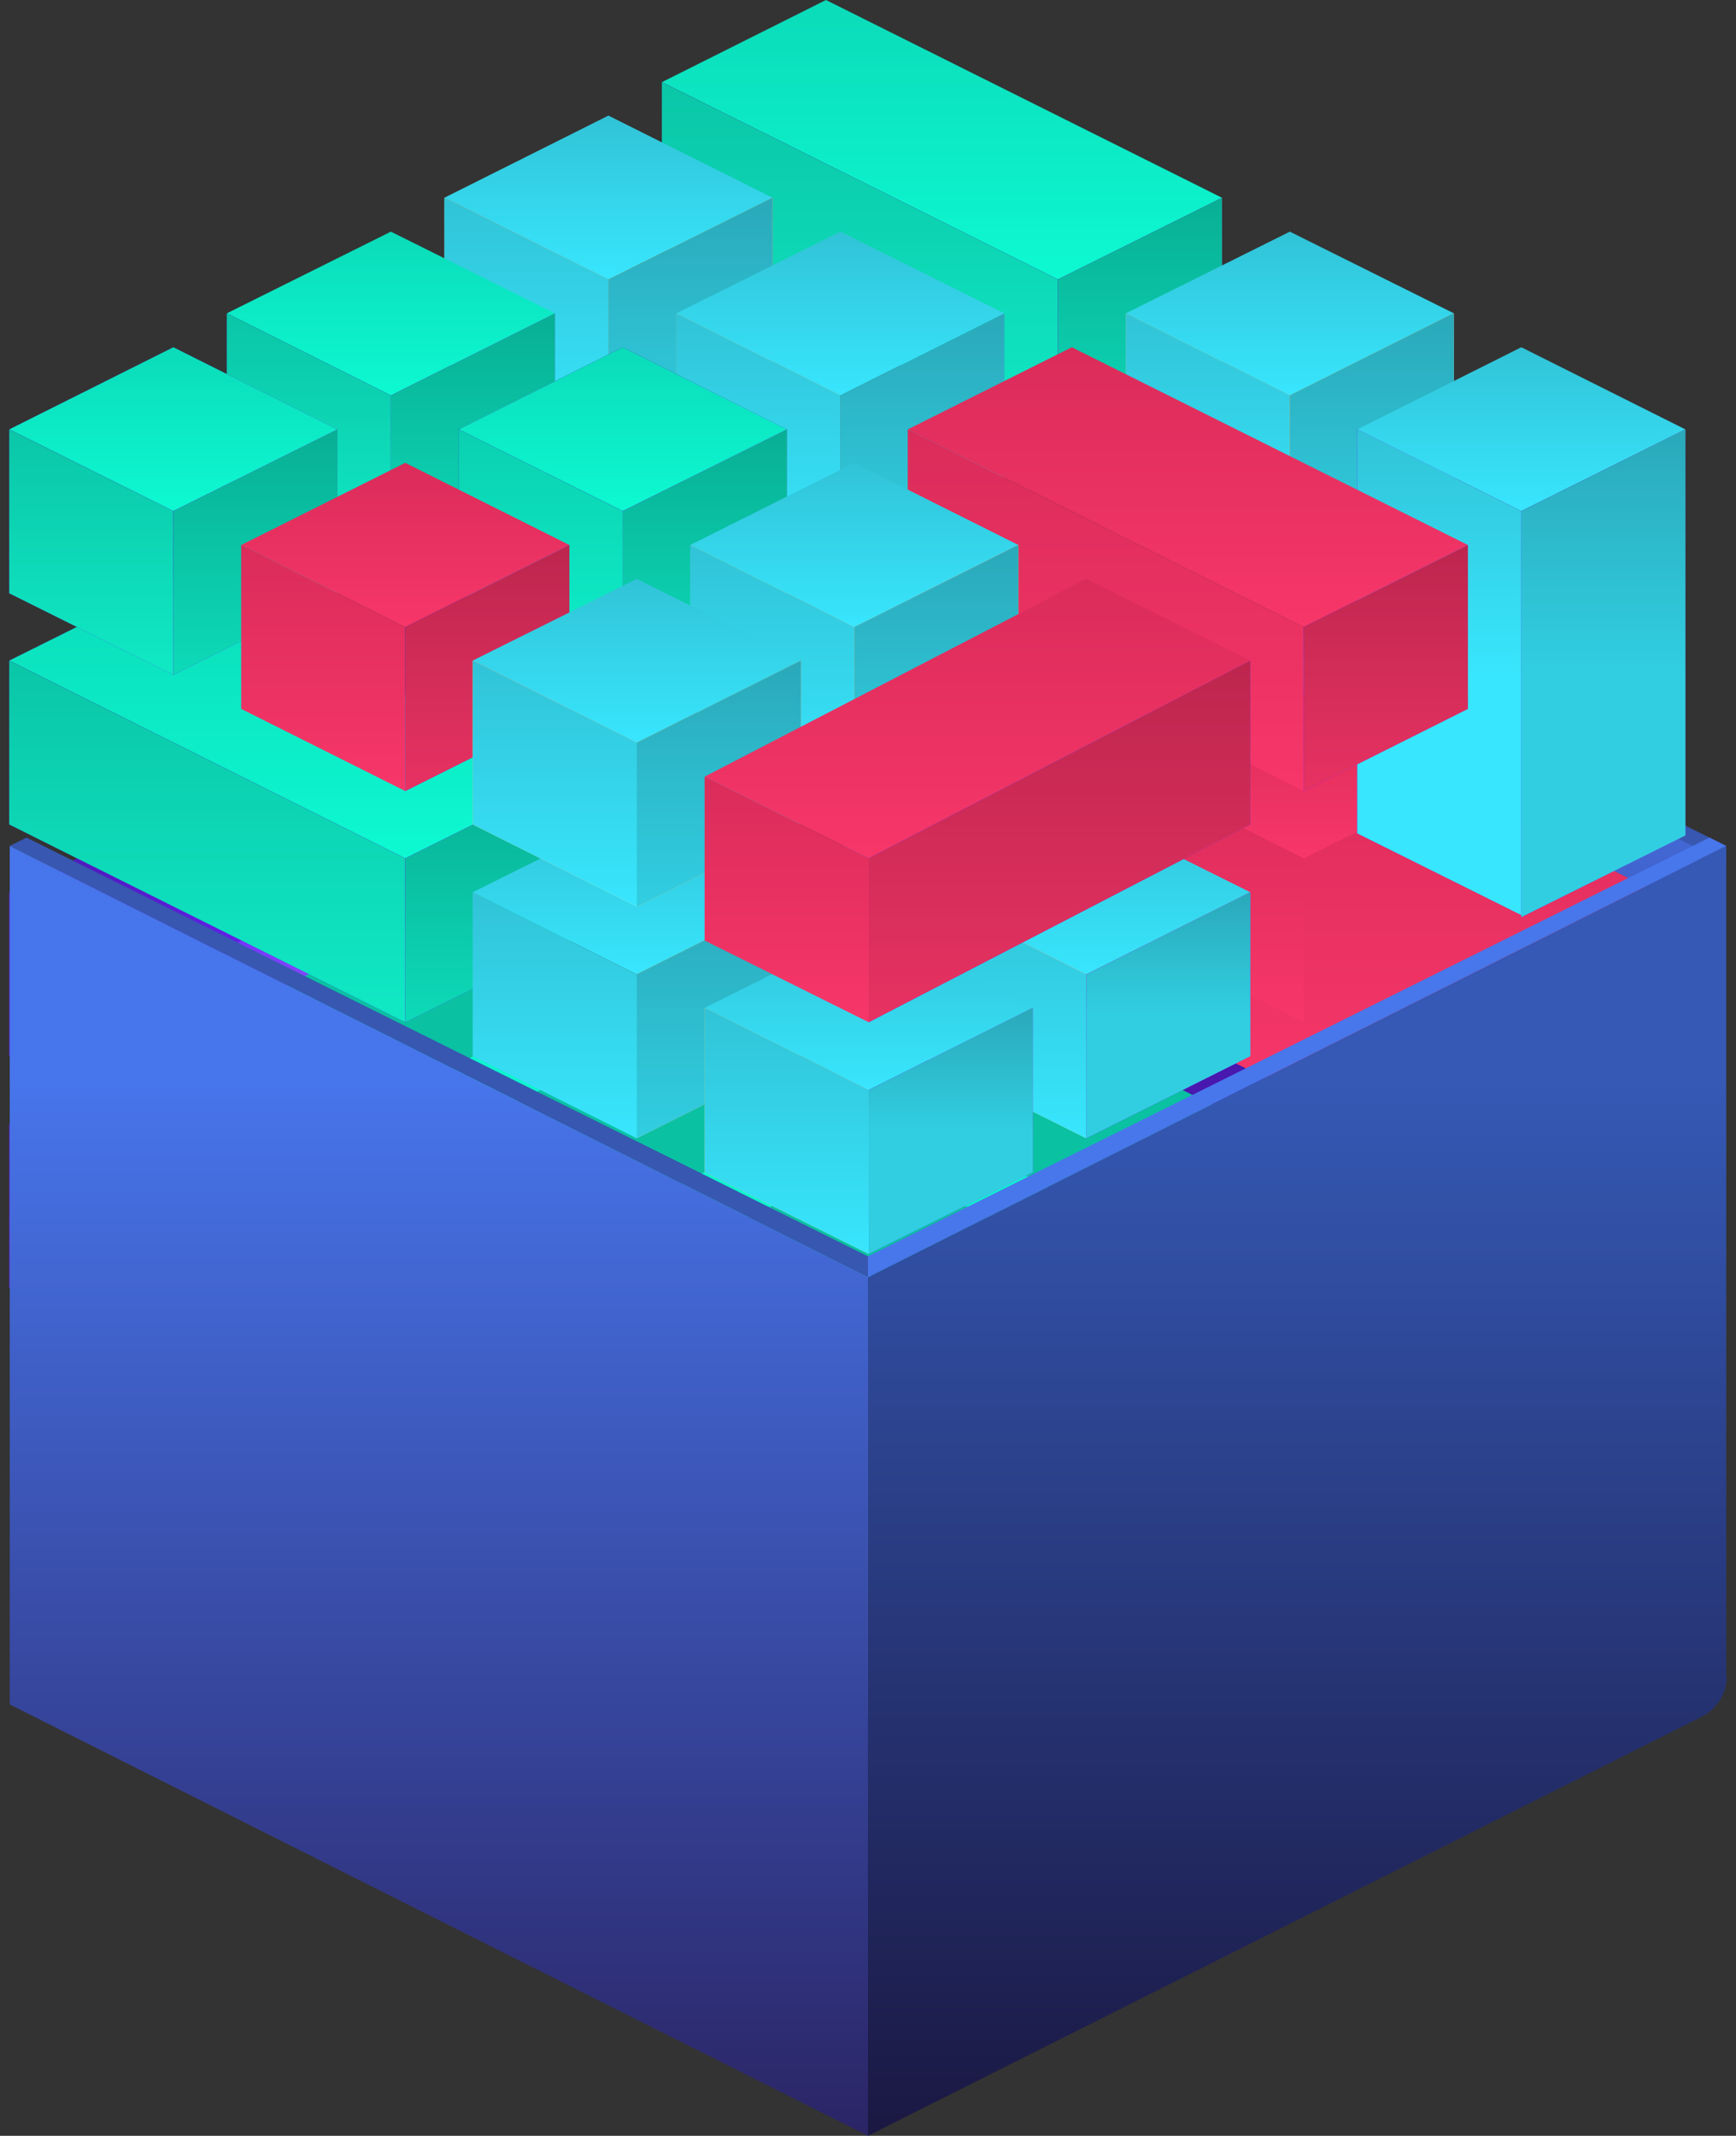 <svg width="174" height="214" viewBox="0 0 174 214" fill="none" xmlns="http://www.w3.org/2000/svg">
<rect x="0" y="0" width="174" height="214" fill="#333333" stroke="none"/>
<path d="M88.677 42.8L173.018 84.761V86.859L86.998 43.639L88.677 42.8Z" fill="#3757B1"/>
<path d="M84.481 41.961L170.5 85.18V171.2L84.481 127.98V41.961Z" fill="url(#paint0_linear)"/>
<path d="M92.429 90.843L130.679 109.961L168.929 90.843L130.679 71.726L92.429 90.843Z" fill="url(#paint1_linear)"/>
<path d="M92.429 129.032L130.679 148.149V109.961L92.429 90.843V129.032Z" fill="url(#paint2_linear)"/>
<path d="M130.679 148.149L168.929 129.032V90.843L130.679 109.961V148.149Z" fill="url(#paint3_linear)"/>
<path d="M0.927 112.612L17.373 120.799L33.819 112.612L17.373 104.379L0.927 112.612Z" fill="url(#paint4_linear)"/>
<path d="M0.927 129.032L17.373 137.218V120.799L0.927 112.612V129.032Z" fill="url(#paint5_linear)"/>
<path d="M17.373 137.218L33.819 129.032V112.612L17.373 120.799V137.218Z" fill="url(#paint6_linear)"/>
<path d="M24.175 124.194L63.823 144.01L80.269 135.823L40.621 116.008L24.175 124.194Z" fill="url(#paint7_linear)"/>
<path d="M24.175 140.614L63.823 160.429V144.01L24.175 124.194V140.614Z" fill="url(#paint8_linear)"/>
<path d="M63.823 160.429L80.269 152.243V135.823L63.823 144.01V160.429Z" fill="url(#paint9_linear)"/>
<path d="M92.429 135.823L108.875 144.01L125.321 135.823L108.875 127.59L92.429 135.823Z" fill="url(#paint10_linear)"/>
<path d="M92.429 152.243L108.875 160.429V144.01L92.429 135.823V152.243Z" fill="url(#paint11_linear)"/>
<path d="M108.875 160.429L125.321 152.243V135.823L108.875 144.01V160.429Z" fill="url(#paint12_linear)"/>
<path d="M0.927 89.401L17.373 97.634L33.819 89.401L17.373 81.215L0.927 89.401Z" fill="url(#paint13_linear)"/>
<path d="M0.927 105.821L17.373 114.054V97.634L0.927 89.401V105.821Z" fill="url(#paint14_linear)"/>
<path d="M17.373 114.054L33.819 105.821V89.401L17.373 97.634V114.054Z" fill="url(#paint15_linear)"/>
<path d="M24.175 100.983L40.621 109.217L57.067 100.983L40.621 92.797L24.175 100.983Z" fill="#0AC1A2"/>
<path d="M24.175 117.45L40.621 125.636V109.217L24.175 100.983V117.45Z" fill="url(#paint16_linear)"/>
<path d="M40.621 125.636L57.067 117.45V100.983L40.621 109.217V125.636Z" fill="#0DF5CF"/>
<path d="M92.429 112.612L108.875 120.799L125.321 112.612L108.875 104.379L92.429 112.612Z" fill="#0AC1A2"/>
<path d="M92.429 129.032L108.875 137.218V120.799L92.429 112.612V129.032Z" fill="#0DF5CF"/>
<path d="M108.875 137.218L125.321 129.032V112.612L108.875 120.799V137.218Z" fill="url(#paint17_linear)"/>
<path d="M47.377 112.612L63.823 120.799L80.269 112.612L63.823 104.379L47.377 112.612Z" fill="#0AC1A2"/>
<path d="M47.377 129.032L63.823 137.218V120.799L47.377 112.612V129.032Z" fill="url(#paint18_linear)"/>
<path d="M63.823 137.218L80.269 129.032V112.612L63.823 120.799V137.218Z" fill="#0DF5CF"/>
<path d="M70.625 124.194L87.071 132.427L103.517 124.194L87.071 116.008L70.625 124.194Z" fill="#0AC1A2"/>
<path d="M70.625 163.825L87.071 172.058V132.427L70.625 124.194V163.825Z" fill="url(#paint19_linear)"/>
<path d="M87.071 172.058L103.517 163.825V124.194L87.071 132.427V172.058Z" fill="url(#paint20_linear)"/>
<path d="M0.927 66.19L40.621 86.006L57.067 77.819L17.373 58.004L0.927 66.19Z" fill="url(#paint21_linear)"/>
<path d="M0.927 66.19L40.621 86.006L57.067 77.819L17.373 58.004L0.927 66.19Z" fill="url(#paint22_linear)"/>
<path d="M0.927 82.61L40.621 102.425V86.006L0.927 66.19V82.61Z" fill="url(#paint23_linear)"/>
<path d="M0.927 82.61L40.621 102.425V86.006L0.927 66.19V82.61Z" fill="url(#paint24_linear)"/>
<path d="M40.621 102.425L57.067 94.239V77.819L40.621 86.006V102.425Z" fill="url(#paint25_linear)"/>
<path d="M40.621 102.425L57.067 94.239V77.819L40.621 86.006V102.425Z" fill="url(#paint26_linear)"/>
<path d="M114.233 77.819L130.679 86.006L147.125 77.819L130.679 69.586L114.233 77.819Z" fill="url(#paint27_linear)"/>
<path d="M114.233 94.239L130.679 102.425V86.006L114.233 77.819V94.239Z" fill="url(#paint28_linear)"/>
<path d="M92.429 89.401L108.875 97.634L125.321 89.401L108.875 81.215L92.429 89.401Z" fill="url(#paint29_linear)"/>
<path d="M92.429 105.821L108.875 114.054V97.634L92.429 89.401V105.821Z" fill="url(#paint30_linear)"/>
<path d="M92.429 105.821L108.875 114.054V97.634L92.429 89.401V105.821Z" fill="url(#paint31_linear)"/>
<path d="M108.875 114.054L125.321 105.821V89.401L108.875 97.634V114.054Z" fill="url(#paint32_linear)"/>
<path d="M108.875 114.054L125.321 105.821V89.401L108.875 97.634V114.054Z" fill="url(#paint33_linear)"/>
<path d="M47.377 89.401L63.823 97.634L80.269 89.401L63.823 81.215L47.377 89.401Z" fill="url(#paint34_linear)"/>
<path d="M47.377 105.821L63.823 114.054V97.634L47.377 89.401V105.821Z" fill="url(#paint35_linear)"/>
<path d="M63.823 114.054L80.269 105.821V89.401L63.823 97.634V114.054Z" fill="url(#paint36_linear)"/>
<path d="M63.823 114.054L80.269 105.821V89.401L63.823 97.634V114.054Z" fill="url(#paint37_linear)"/>
<path d="M70.625 100.983L87.071 109.217L103.517 100.983L87.071 92.797L70.625 100.983Z" fill="url(#paint38_linear)"/>
<path d="M70.625 117.45L87.071 125.636V109.217L70.625 100.983V117.45Z" fill="url(#paint39_linear)"/>
<path d="M70.625 117.45L87.071 125.636V109.217L70.625 100.983V117.45Z" fill="url(#paint40_linear)"/>
<path d="M87.071 125.636L103.517 117.45V100.983L87.071 109.217V125.636Z" fill="url(#paint41_linear)"/>
<path d="M87.071 125.636L103.517 117.45V100.983L87.071 109.217V125.636Z" fill="url(#paint42_linear)"/>
<path d="M66.339 8.233L106.033 28.002L122.479 19.815L82.785 0L66.339 8.233Z" fill="url(#paint43_linear)"/>
<path d="M66.339 24.653L106.033 44.468V28.002L66.339 8.233V24.653Z" fill="url(#paint44_linear)"/>
<path d="M66.339 24.653L106.033 44.468V28.002L66.339 8.233V24.653Z" fill="url(#paint45_linear)"/>
<path d="M106.033 44.468L122.479 36.235V19.815L106.033 28.002V44.468Z" fill="url(#paint46_linear)"/>
<path d="M106.033 44.468L122.479 36.235V19.815L106.033 28.002V44.468Z" fill="url(#paint47_linear)"/>
<path d="M44.535 19.815L60.981 28.002L77.427 19.815L60.981 11.582L44.535 19.815Z" fill="url(#paint48_linear)"/>
<path d="M44.535 36.235L60.981 44.468V28.002L44.535 19.815V36.235Z" fill="url(#paint49_linear)"/>
<path d="M44.535 36.235L60.981 44.468V28.002L44.535 19.815V36.235Z" fill="url(#paint50_linear)"/>
<path d="M60.981 44.468L77.427 36.235V19.815L60.981 28.002V44.468Z" fill="url(#paint51_linear)"/>
<path d="M60.981 44.468L77.427 36.235V19.815L60.981 28.002V44.468Z" fill="url(#paint52_linear)"/>
<path d="M22.731 31.397L39.177 39.63L55.623 31.397L39.177 23.211L22.731 31.397Z" fill="url(#paint53_linear)"/>
<path d="M22.731 47.817L39.177 56.05V39.63L22.731 31.397V47.817Z" fill="url(#paint54_linear)"/>
<path d="M22.731 47.817L39.177 56.05V39.63L22.731 31.397V47.817Z" fill="url(#paint55_linear)"/>
<path d="M39.177 56.05L55.623 47.817V31.397L39.177 39.63V56.05Z" fill="url(#paint56_linear)"/>
<path d="M39.177 56.05L55.623 47.817V31.397L39.177 39.63V56.05Z" fill="url(#paint57_linear)"/>
<path d="M0.927 43.026L17.373 51.213L33.819 43.026L17.373 34.793L0.927 43.026Z" fill="url(#paint58_linear)"/>
<path d="M0.927 43.026L17.373 51.213L33.819 43.026L17.373 34.793L0.927 43.026Z" fill="url(#paint59_linear)"/>
<path d="M0.927 59.446L17.373 67.632V51.213L0.927 43.026V59.446Z" fill="url(#paint60_linear)"/>
<path d="M0.927 59.446L17.373 67.632V51.213L0.927 43.026V59.446Z" fill="url(#paint61_linear)"/>
<path d="M17.373 67.632L33.819 59.446V43.026L17.373 51.213V67.632Z" fill="url(#paint62_linear)"/>
<path d="M17.373 67.632L33.819 59.446V43.026L17.373 51.213V67.632Z" fill="url(#paint63_linear)"/>
<path d="M67.783 31.397L84.229 39.63L100.675 31.397L84.229 23.211L67.783 31.397Z" fill="url(#paint64_linear)"/>
<path d="M67.783 47.817L84.229 56.05V39.63L67.783 31.397V47.817Z" fill="url(#paint65_linear)"/>
<path d="M67.783 47.817L84.229 56.05V39.63L67.783 31.397V47.817Z" fill="url(#paint66_linear)"/>
<path d="M84.229 56.05L100.675 47.817V31.397L84.229 39.63V56.05Z" fill="url(#paint67_linear)"/>
<path d="M45.979 43.026L62.425 51.213L78.871 43.026L62.425 34.793L45.979 43.026Z" fill="url(#paint68_linear)"/>
<path d="M45.979 43.026L62.425 51.213L78.871 43.026L62.425 34.793L45.979 43.026Z" fill="url(#paint69_linear)"/>
<path d="M45.979 59.446L62.425 67.632V51.213L45.979 43.026V59.446Z" fill="url(#paint70_linear)"/>
<path d="M45.979 59.446L62.425 67.632V51.213L45.979 43.026V59.446Z" fill="url(#paint71_linear)"/>
<path d="M62.425 67.632L78.871 59.446V43.026L62.425 51.213V67.632Z" fill="url(#paint72_linear)"/>
<path d="M62.425 67.632L78.871 59.446V43.026L62.425 51.213V67.632Z" fill="url(#paint73_linear)"/>
<path d="M24.175 54.608L40.621 62.841L57.067 54.608L40.621 46.375L24.175 54.608Z" fill="url(#paint74_linear)"/>
<path d="M24.175 71.028L40.621 79.261V62.841L24.175 54.608V71.028Z" fill="url(#paint75_linear)"/>
<path d="M40.621 79.261L57.067 71.028V54.608L40.621 62.841V79.261Z" fill="url(#paint76_linear)"/>
<path d="M40.621 79.261L57.067 71.028V54.608L40.621 62.841V79.261Z" fill="url(#paint77_linear)"/>
<path d="M112.835 31.397L129.281 39.63L145.727 31.397L129.281 23.211L112.835 31.397Z" fill="url(#paint78_linear)"/>
<path d="M112.835 47.817L129.281 56.05V39.63L112.835 31.397V47.817Z" fill="url(#paint79_linear)"/>
<path d="M112.835 47.817L129.281 56.05V39.63L112.835 31.397V47.817Z" fill="url(#paint80_linear)"/>
<path d="M129.281 56.05L145.727 47.817V31.397L129.281 39.63V56.05Z" fill="url(#paint81_linear)"/>
<path d="M129.281 56.05L145.727 47.817V31.397L129.281 39.63V56.05Z" fill="url(#paint82_linear)"/>
<path d="M136.037 43.026L152.483 51.213L168.929 43.026L152.483 34.793L136.037 43.026Z" fill="url(#paint83_linear)"/>
<path d="M136.037 83.502L152.483 91.689V51.213L136.037 43.026V83.502Z" fill="url(#paint84_linear)"/>
<path d="M136.037 83.502L152.483 91.689V51.213L136.037 43.026V83.502Z" fill="url(#paint85_linear)"/>
<path d="M152.483 91.894L168.929 83.707V43.026L152.483 51.213L152.483 91.894Z" fill="url(#paint86_linear)"/>
<path d="M152.483 91.894L168.929 83.707V43.026L152.483 51.213L152.483 91.894Z" fill="url(#paint87_linear)"/>
<path d="M90.984 43.026L130.679 62.841L147.125 54.608L107.43 34.793L90.984 43.026Z" fill="url(#paint88_linear)"/>
<path d="M90.984 59.446L130.679 79.261V62.841L90.984 43.026V59.446Z" fill="url(#paint89_linear)"/>
<path d="M130.679 79.261L147.125 71.028V54.608L130.679 62.841V79.261Z" fill="url(#paint90_linear)"/>
<path d="M130.679 79.261L147.125 71.028V54.608L130.679 62.841V79.261Z" fill="url(#paint91_linear)"/>
<path d="M69.181 54.608L85.627 62.841L102.073 54.608L85.627 46.375L69.181 54.608Z" fill="url(#paint92_linear)"/>
<path d="M69.181 71.028L85.627 79.261V62.841L69.181 54.608V71.028Z" fill="url(#paint93_linear)"/>
<path d="M69.181 71.028L85.627 79.261V62.841L69.181 54.608V71.028Z" fill="url(#paint94_linear)"/>
<path d="M85.627 79.261L102.073 71.028V54.608L85.627 62.841V79.261Z" fill="url(#paint95_linear)"/>
<path d="M85.627 79.261L102.073 71.028V54.608L85.627 62.841V79.261Z" fill="url(#paint96_linear)"/>
<path d="M47.377 66.19L63.823 74.424L80.269 66.19L63.823 58.004L47.377 66.19Z" fill="url(#paint97_linear)"/>
<path d="M47.377 82.61L63.823 90.843V74.424L47.377 66.19V82.61Z" fill="url(#paint98_linear)"/>
<path d="M47.377 82.61L63.823 90.843V74.424L47.377 66.19V82.61Z" fill="url(#paint99_linear)"/>
<path d="M63.823 90.843L80.269 82.61V66.19L63.823 74.424V90.843Z" fill="url(#paint100_linear)"/>
<path d="M63.823 90.843L80.269 82.61V66.19L63.823 74.424V90.843Z" fill="url(#paint101_linear)"/>
<path d="M70.625 77.819L87.071 86.006L125.321 66.19L108.875 58.004L70.625 77.819Z" fill="url(#paint102_linear)"/>
<path d="M70.625 94.239L87.071 102.425V86.006L70.625 77.819V94.239Z" fill="url(#paint103_linear)"/>
<path d="M87.071 102.425L125.321 82.61V66.19L87.071 86.006V102.425Z" fill="url(#paint104_linear)"/>
<path d="M87.071 102.425L125.321 82.61V66.19L87.071 86.006V102.425Z" fill="url(#paint105_linear)"/>
<path d="M2.657 83.922L86.998 125.882V127.98L0.979 84.761L2.657 83.922Z" fill="#3757B1"/>
<path d="M171.34 83.922L86.999 125.882V127.98L173.018 84.761L171.34 83.922Z" fill="#4876EB"/>
<path d="M0.979 84.761L86.998 127.98V214L0.979 170.78V84.761Z" fill="url(#paint106_linear)"/>
<path d="M173.018 84.761L86.998 127.98V214L170.5 172.045C170.549 172.021 170.596 171.996 170.643 171.971C173.023 170.684 173.153 168.259 173.018 167.843V84.761Z" fill="url(#paint107_linear)"/>
<defs>
<linearGradient id="paint0_linear" x1="127.491" y1="65.459" x2="127.491" y2="185.073" gradientUnits="userSpaceOnUse">
<stop stop-color="#4775EB"/>
<stop offset="1" stop-color="#271A54"/>
</linearGradient>
<linearGradient id="paint1_linear" x1="130.694" y1="109.941" x2="130.694" y2="71.748" gradientUnits="userSpaceOnUse">
<stop stop-color="#F73669"/>
<stop offset="1" stop-color="#DA2C5A"/>
</linearGradient>
<linearGradient id="paint2_linear" x1="130.694" y1="119.486" x2="92.447" y2="119.486" gradientUnits="userSpaceOnUse">
<stop stop-color="#4918AE"/>
<stop offset="1" stop-color="#4918AE"/>
</linearGradient>
<linearGradient id="paint3_linear" x1="168.941" y1="119.486" x2="130.694" y2="119.486" gradientUnits="userSpaceOnUse">
<stop stop-color="#864EFC"/>
<stop offset="1" stop-color="#6A24FC"/>
</linearGradient>
<linearGradient id="paint4_linear" x1="33.823" y1="112.604" x2="0.927" y2="112.604" gradientUnits="userSpaceOnUse">
<stop stop-color="#6B24FF"/>
<stop offset="1" stop-color="#4818AB"/>
</linearGradient>
<linearGradient id="paint5_linear" x1="17.375" y1="124.922" x2="0.927" y2="124.922" gradientUnits="userSpaceOnUse">
<stop stop-color="#864EFC"/>
<stop offset="1" stop-color="#6A24FC"/>
</linearGradient>
<linearGradient id="paint6_linear" x1="33.823" y1="124.922" x2="17.375" y2="124.922" gradientUnits="userSpaceOnUse">
<stop stop-color="#864EFC"/>
<stop offset="1" stop-color="#6A24FC"/>
</linearGradient>
<linearGradient id="paint7_linear" x1="52.221" y1="144.015" x2="52.221" y2="115.991" gradientUnits="userSpaceOnUse">
<stop stop-color="#6A24FC"/>
<stop offset="1" stop-color="#4918AE"/>
</linearGradient>
<linearGradient id="paint8_linear" x1="63.836" y1="142.32" x2="24.157" y2="142.32" gradientUnits="userSpaceOnUse">
<stop stop-color="#4918AE"/>
<stop offset="1" stop-color="#4918AE"/>
</linearGradient>
<linearGradient id="paint9_linear" x1="80.284" y1="148.12" x2="63.836" y2="148.12" gradientUnits="userSpaceOnUse">
<stop stop-color="#864EFC"/>
<stop offset="1" stop-color="#6A24FC"/>
</linearGradient>
<linearGradient id="paint10_linear" x1="108.875" y1="144.015" x2="108.875" y2="127.59" gradientUnits="userSpaceOnUse">
<stop stop-color="#FFFDF5"/>
<stop offset="1" stop-color="#F3E5A5"/>
</linearGradient>
<linearGradient id="paint11_linear" x1="108.875" y1="148.12" x2="92.427" y2="148.12" gradientUnits="userSpaceOnUse">
<stop stop-color="#F3E5A5"/>
<stop offset="1" stop-color="#F4C15B"/>
</linearGradient>
<linearGradient id="paint12_linear" x1="124.932" y1="148.12" x2="108.747" y2="148.12" gradientUnits="userSpaceOnUse">
<stop stop-color="#F49D5B"/>
<stop offset="1" stop-color="#F4C15B"/>
</linearGradient>
<linearGradient id="paint13_linear" x1="33.823" y1="89.406" x2="0.927" y2="89.406" gradientUnits="userSpaceOnUse">
<stop stop-color="#6B24FF"/>
<stop offset="1" stop-color="#4818AB"/>
</linearGradient>
<linearGradient id="paint14_linear" x1="17.375" y1="101.723" x2="0.927" y2="101.723" gradientUnits="userSpaceOnUse">
<stop stop-color="#864EFC"/>
<stop offset="1" stop-color="#6A24FC"/>
</linearGradient>
<linearGradient id="paint15_linear" x1="33.823" y1="101.723" x2="17.375" y2="101.723" gradientUnits="userSpaceOnUse">
<stop stop-color="#864EFC"/>
<stop offset="1" stop-color="#6A24FC"/>
</linearGradient>
<linearGradient id="paint16_linear" x1="40.605" y1="113.323" x2="24.157" y2="113.323" gradientUnits="userSpaceOnUse">
<stop stop-color="#F3E5A5"/>
<stop offset="1" stop-color="#F4C15B"/>
</linearGradient>
<linearGradient id="paint17_linear" x1="124.932" y1="124.922" x2="108.747" y2="124.922" gradientUnits="userSpaceOnUse">
<stop stop-color="#F49D5B"/>
<stop offset="1" stop-color="#F4C15B"/>
</linearGradient>
<linearGradient id="paint18_linear" x1="63.836" y1="124.922" x2="47.388" y2="124.922" gradientUnits="userSpaceOnUse">
<stop stop-color="#F3E5A5"/>
<stop offset="1" stop-color="#F4C15B"/>
</linearGradient>
<linearGradient id="paint19_linear" x1="87.066" y1="148.12" x2="70.618" y2="148.12" gradientUnits="userSpaceOnUse">
<stop stop-color="#F3E5A5"/>
<stop offset="1" stop-color="#F4C15B"/>
</linearGradient>
<linearGradient id="paint20_linear" x1="103.123" y1="148.12" x2="86.938" y2="148.12" gradientUnits="userSpaceOnUse">
<stop stop-color="#F49D5B"/>
<stop offset="1" stop-color="#F4C15B"/>
</linearGradient>
<linearGradient id="paint21_linear" x1="29" y1="86.022" x2="29" y2="58.011" gradientUnits="userSpaceOnUse">
<stop stop-color="#6A24FC"/>
<stop offset="1" stop-color="#4918AE"/>
</linearGradient>
<linearGradient id="paint22_linear" x1="29.009" y1="85.994" x2="29.009" y2="57.982" gradientUnits="userSpaceOnUse">
<stop stop-color="#0DF9D2"/>
<stop offset="1" stop-color="#0BDBB9"/>
</linearGradient>
<linearGradient id="paint23_linear" x1="20.761" y1="102.447" x2="20.761" y2="66.2" gradientUnits="userSpaceOnUse">
<stop stop-color="#6A24FC"/>
<stop offset="1" stop-color="#4918AE"/>
</linearGradient>
<linearGradient id="paint24_linear" x1="20.782" y1="102.41" x2="20.782" y2="66.162" gradientUnits="userSpaceOnUse">
<stop stop-color="#10E9C5"/>
<stop offset="1" stop-color="#0AC6A7"/>
</linearGradient>
<linearGradient id="paint25_linear" x1="57.071" y1="90.12" x2="40.623" y2="90.12" gradientUnits="userSpaceOnUse">
<stop stop-color="#864EFC"/>
<stop offset="1" stop-color="#6A24FC"/>
</linearGradient>
<linearGradient id="paint26_linear" x1="48.848" y1="102.415" x2="48.848" y2="77.8" gradientUnits="userSpaceOnUse">
<stop stop-color="#0DDAB8"/>
<stop offset="1" stop-color="#08AF94"/>
</linearGradient>
<linearGradient id="paint27_linear" x1="130.685" y1="85.997" x2="130.685" y2="69.595" gradientUnits="userSpaceOnUse">
<stop stop-color="#F73669"/>
<stop offset="1" stop-color="#DA2C5A"/>
</linearGradient>
<linearGradient id="paint28_linear" x1="122.459" y1="102.413" x2="122.459" y2="77.833" gradientUnits="userSpaceOnUse">
<stop stop-color="#F73669"/>
<stop offset="1" stop-color="#DA2C5A"/>
</linearGradient>
<linearGradient id="paint29_linear" x1="108.856" y1="97.627" x2="108.856" y2="81.202" gradientUnits="userSpaceOnUse">
<stop stop-color="#38E6FD"/>
<stop offset="1" stop-color="#31C3D7"/>
</linearGradient>
<linearGradient id="paint30_linear" x1="108.856" y1="101.732" x2="92.408" y2="101.732" gradientUnits="userSpaceOnUse">
<stop stop-color="#F3E5A5"/>
<stop offset="1" stop-color="#F4C15B"/>
</linearGradient>
<linearGradient id="paint31_linear" x1="100.642" y1="114.044" x2="100.642" y2="89.382" gradientUnits="userSpaceOnUse">
<stop stop-color="#38E6FD"/>
<stop offset="1" stop-color="#31C3D7"/>
</linearGradient>
<linearGradient id="paint32_linear" x1="125.333" y1="95.607" x2="108.885" y2="95.607" gradientUnits="userSpaceOnUse">
<stop stop-color="#864EFC"/>
<stop offset="1" stop-color="#6A24FC"/>
</linearGradient>
<linearGradient id="paint33_linear" x1="117.088" y1="101.809" x2="117.088" y2="89.392" gradientUnits="userSpaceOnUse">
<stop stop-color="#31CEE2"/>
<stop offset="1" stop-color="#2AA9BA"/>
</linearGradient>
<linearGradient id="paint34_linear" x1="63.804" y1="97.627" x2="63.804" y2="81.202" gradientUnits="userSpaceOnUse">
<stop stop-color="#38E6FD"/>
<stop offset="1" stop-color="#31C3D7"/>
</linearGradient>
<linearGradient id="paint35_linear" x1="55.59" y1="114.044" x2="55.59" y2="89.382" gradientUnits="userSpaceOnUse">
<stop stop-color="#38E6FD"/>
<stop offset="1" stop-color="#31C3D7"/>
</linearGradient>
<linearGradient id="paint36_linear" x1="79.892" y1="101.736" x2="63.707" y2="101.736" gradientUnits="userSpaceOnUse">
<stop stop-color="#F49D5B"/>
<stop offset="1" stop-color="#F4C15B"/>
</linearGradient>
<linearGradient id="paint37_linear" x1="72.036" y1="114.044" x2="72.036" y2="89.382" gradientUnits="userSpaceOnUse">
<stop stop-color="#31CEE2"/>
<stop offset="1" stop-color="#2AA9BA"/>
</linearGradient>
<linearGradient id="paint38_linear" x1="87.052" y1="109.21" x2="87.052" y2="92.784" gradientUnits="userSpaceOnUse">
<stop stop-color="#38E6FD"/>
<stop offset="1" stop-color="#31C3D7"/>
</linearGradient>
<linearGradient id="paint39_linear" x1="87.052" y1="113.314" x2="70.604" y2="113.314" gradientUnits="userSpaceOnUse">
<stop stop-color="#F3E5A5"/>
<stop offset="1" stop-color="#F4C15B"/>
</linearGradient>
<linearGradient id="paint40_linear" x1="78.838" y1="125.626" x2="78.838" y2="100.964" gradientUnits="userSpaceOnUse">
<stop stop-color="#38E6FD"/>
<stop offset="1" stop-color="#31C3D7"/>
</linearGradient>
<linearGradient id="paint41_linear" x1="103.529" y1="107.189" x2="87.081" y2="107.189" gradientUnits="userSpaceOnUse">
<stop stop-color="#864EFC"/>
<stop offset="1" stop-color="#6A24FC"/>
</linearGradient>
<linearGradient id="paint42_linear" x1="95.284" y1="113.391" x2="95.284" y2="100.974" gradientUnits="userSpaceOnUse">
<stop stop-color="#31CEE2"/>
<stop offset="1" stop-color="#2AA9BA"/>
</linearGradient>
<linearGradient id="paint43_linear" x1="94.421" y1="27.99" x2="94.421" y2="-0.022" gradientUnits="userSpaceOnUse">
<stop stop-color="#0DF9D2"/>
<stop offset="1" stop-color="#0BDBB9"/>
</linearGradient>
<linearGradient id="paint44_linear" x1="86.173" y1="44.49" x2="86.173" y2="8.242" gradientUnits="userSpaceOnUse">
<stop stop-color="#6A24FC"/>
<stop offset="1" stop-color="#4918AE"/>
</linearGradient>
<linearGradient id="paint45_linear" x1="86.194" y1="44.453" x2="86.194" y2="8.205" gradientUnits="userSpaceOnUse">
<stop stop-color="#10E9C5"/>
<stop offset="1" stop-color="#0AC6A7"/>
</linearGradient>
<linearGradient id="paint46_linear" x1="122.48" y1="32.129" x2="106.032" y2="32.129" gradientUnits="userSpaceOnUse">
<stop stop-color="#864EFC"/>
<stop offset="1" stop-color="#6A24FC"/>
</linearGradient>
<linearGradient id="paint47_linear" x1="114.259" y1="44.458" x2="114.259" y2="19.796" gradientUnits="userSpaceOnUse">
<stop stop-color="#0DDAB8"/>
<stop offset="1" stop-color="#08AF94"/>
</linearGradient>
<linearGradient id="paint48_linear" x1="60.962" y1="27.995" x2="60.962" y2="11.569" gradientUnits="userSpaceOnUse">
<stop stop-color="#38E6FD"/>
<stop offset="1" stop-color="#31C3D7"/>
</linearGradient>
<linearGradient id="paint49_linear" x1="60.992" y1="32.129" x2="44.544" y2="32.129" gradientUnits="userSpaceOnUse">
<stop stop-color="#F3E5A5"/>
<stop offset="1" stop-color="#F4C15B"/>
</linearGradient>
<linearGradient id="paint50_linear" x1="52.748" y1="44.458" x2="52.748" y2="19.796" gradientUnits="userSpaceOnUse">
<stop stop-color="#38E6FD"/>
<stop offset="1" stop-color="#31C3D7"/>
</linearGradient>
<linearGradient id="paint51_linear" x1="77.049" y1="32.129" x2="60.864" y2="32.129" gradientUnits="userSpaceOnUse">
<stop stop-color="#F49D5B"/>
<stop offset="1" stop-color="#F4C15B"/>
</linearGradient>
<linearGradient id="paint52_linear" x1="69.194" y1="44.458" x2="69.194" y2="19.796" gradientUnits="userSpaceOnUse">
<stop stop-color="#31CEE2"/>
<stop offset="1" stop-color="#2AA9BA"/>
</linearGradient>
<linearGradient id="paint53_linear" x1="39.184" y1="39.623" x2="39.184" y2="23.198" gradientUnits="userSpaceOnUse">
<stop stop-color="#0DF9D2"/>
<stop offset="1" stop-color="#0BDBB9"/>
</linearGradient>
<linearGradient id="paint54_linear" x1="30.948" y1="56.065" x2="30.948" y2="31.404" gradientUnits="userSpaceOnUse">
<stop stop-color="#6A24FC"/>
<stop offset="1" stop-color="#4918AE"/>
</linearGradient>
<linearGradient id="paint55_linear" x1="30.957" y1="56.04" x2="30.957" y2="31.378" gradientUnits="userSpaceOnUse">
<stop stop-color="#10E9C5"/>
<stop offset="1" stop-color="#0AC6A7"/>
</linearGradient>
<linearGradient id="paint56_linear" x1="55.632" y1="43.728" x2="39.184" y2="43.728" gradientUnits="userSpaceOnUse">
<stop stop-color="#864EFC"/>
<stop offset="1" stop-color="#6A24FC"/>
</linearGradient>
<linearGradient id="paint57_linear" x1="47.403" y1="56.04" x2="47.403" y2="31.378" gradientUnits="userSpaceOnUse">
<stop stop-color="#0DDAB8"/>
<stop offset="1" stop-color="#08AF94"/>
</linearGradient>
<linearGradient id="paint58_linear" x1="17.375" y1="51.223" x2="17.375" y2="34.797" gradientUnits="userSpaceOnUse">
<stop stop-color="#6A24FC"/>
<stop offset="1" stop-color="#4918AE"/>
</linearGradient>
<linearGradient id="paint59_linear" x1="17.38" y1="51.206" x2="17.38" y2="34.78" gradientUnits="userSpaceOnUse">
<stop stop-color="#0DF9D2"/>
<stop offset="1" stop-color="#0BDBB9"/>
</linearGradient>
<linearGradient id="paint60_linear" x1="9.144" y1="67.647" x2="9.144" y2="43.032" gradientUnits="userSpaceOnUse">
<stop stop-color="#6A24FC"/>
<stop offset="1" stop-color="#4918AE"/>
</linearGradient>
<linearGradient id="paint61_linear" x1="9.153" y1="67.622" x2="9.153" y2="43.007" gradientUnits="userSpaceOnUse">
<stop stop-color="#10E9C5"/>
<stop offset="1" stop-color="#0AC6A7"/>
</linearGradient>
<linearGradient id="paint62_linear" x1="33.823" y1="55.327" x2="17.375" y2="55.327" gradientUnits="userSpaceOnUse">
<stop stop-color="#864EFC"/>
<stop offset="1" stop-color="#6A24FC"/>
</linearGradient>
<linearGradient id="paint63_linear" x1="25.599" y1="67.622" x2="25.599" y2="43.007" gradientUnits="userSpaceOnUse">
<stop stop-color="#0DDAB8"/>
<stop offset="1" stop-color="#08AF94"/>
</linearGradient>
<linearGradient id="paint64_linear" x1="84.21" y1="39.623" x2="84.21" y2="23.198" gradientUnits="userSpaceOnUse">
<stop stop-color="#38E6FD"/>
<stop offset="1" stop-color="#31C3D7"/>
</linearGradient>
<linearGradient id="paint65_linear" x1="84.223" y1="43.728" x2="67.775" y2="43.728" gradientUnits="userSpaceOnUse">
<stop stop-color="#F3E5A5"/>
<stop offset="1" stop-color="#F4C15B"/>
</linearGradient>
<linearGradient id="paint66_linear" x1="75.997" y1="56.04" x2="75.997" y2="31.378" gradientUnits="userSpaceOnUse">
<stop stop-color="#38E6FD"/>
<stop offset="1" stop-color="#31C3D7"/>
</linearGradient>
<linearGradient id="paint67_linear" x1="92.443" y1="56.04" x2="92.443" y2="31.378" gradientUnits="userSpaceOnUse">
<stop stop-color="#31CEE2"/>
<stop offset="1" stop-color="#2AA9BA"/>
</linearGradient>
<linearGradient id="paint68_linear" x1="62.414" y1="51.223" x2="62.414" y2="34.797" gradientUnits="userSpaceOnUse">
<stop stop-color="#6A24FC"/>
<stop offset="1" stop-color="#4918AE"/>
</linearGradient>
<linearGradient id="paint69_linear" x1="62.432" y1="51.206" x2="62.432" y2="34.78" gradientUnits="userSpaceOnUse">
<stop stop-color="#0DF9D2"/>
<stop offset="1" stop-color="#0BDBB9"/>
</linearGradient>
<linearGradient id="paint70_linear" x1="54.197" y1="67.647" x2="54.197" y2="43.032" gradientUnits="userSpaceOnUse">
<stop stop-color="#6A24FC"/>
<stop offset="1" stop-color="#4918AE"/>
</linearGradient>
<linearGradient id="paint71_linear" x1="54.206" y1="67.622" x2="54.206" y2="43.007" gradientUnits="userSpaceOnUse">
<stop stop-color="#0FF0CB"/>
<stop offset="1" stop-color="#0AD0B0"/>
</linearGradient>
<linearGradient id="paint72_linear" x1="78.862" y1="55.327" x2="62.414" y2="55.327" gradientUnits="userSpaceOnUse">
<stop stop-color="#864EFC"/>
<stop offset="1" stop-color="#6A24FC"/>
</linearGradient>
<linearGradient id="paint73_linear" x1="70.651" y1="67.622" x2="70.651" y2="43.007" gradientUnits="userSpaceOnUse">
<stop stop-color="#0DDAB8"/>
<stop offset="1" stop-color="#08AF94"/>
</linearGradient>
<linearGradient id="paint74_linear" x1="40.628" y1="62.833" x2="40.628" y2="46.385" gradientUnits="userSpaceOnUse">
<stop stop-color="#F73669"/>
<stop offset="1" stop-color="#DA2C5A"/>
</linearGradient>
<linearGradient id="paint75_linear" x1="32.401" y1="79.249" x2="32.401" y2="54.622" gradientUnits="userSpaceOnUse">
<stop stop-color="#F73669"/>
<stop offset="1" stop-color="#DA2C5A"/>
</linearGradient>
<linearGradient id="paint76_linear" x1="57.075" y1="66.926" x2="40.626" y2="66.926" gradientUnits="userSpaceOnUse">
<stop stop-color="#864EFC"/>
<stop offset="1" stop-color="#6A24FC"/>
</linearGradient>
<linearGradient id="paint77_linear" x1="48.847" y1="79.249" x2="48.847" y2="54.622" gradientUnits="userSpaceOnUse">
<stop stop-color="#E73262"/>
<stop offset="1" stop-color="#BD264E"/>
</linearGradient>
<linearGradient id="paint78_linear" x1="129.262" y1="39.623" x2="129.262" y2="23.198" gradientUnits="userSpaceOnUse">
<stop stop-color="#38E6FD"/>
<stop offset="1" stop-color="#31C3D7"/>
</linearGradient>
<linearGradient id="paint79_linear" x1="129.262" y1="43.728" x2="112.814" y2="43.728" gradientUnits="userSpaceOnUse">
<stop stop-color="#F3E5A5"/>
<stop offset="1" stop-color="#F4C15B"/>
</linearGradient>
<linearGradient id="paint80_linear" x1="121.049" y1="56.04" x2="121.049" y2="31.378" gradientUnits="userSpaceOnUse">
<stop stop-color="#38E6FD"/>
<stop offset="1" stop-color="#31C3D7"/>
</linearGradient>
<linearGradient id="paint81_linear" x1="145.319" y1="43.728" x2="129.134" y2="43.728" gradientUnits="userSpaceOnUse">
<stop stop-color="#F49D5B"/>
<stop offset="1" stop-color="#F4C15B"/>
</linearGradient>
<linearGradient id="paint82_linear" x1="137.495" y1="56.04" x2="137.495" y2="31.378" gradientUnits="userSpaceOnUse">
<stop stop-color="#31CEE2"/>
<stop offset="1" stop-color="#2AA9BA"/>
</linearGradient>
<linearGradient id="paint83_linear" x1="152.464" y1="51.206" x2="152.464" y2="34.78" gradientUnits="userSpaceOnUse">
<stop stop-color="#38E6FD"/>
<stop offset="1" stop-color="#31C3D7"/>
</linearGradient>
<linearGradient id="paint84_linear" x1="152.493" y1="55.327" x2="136.044" y2="55.327" gradientUnits="userSpaceOnUse">
<stop stop-color="#864EFC"/>
<stop offset="1" stop-color="#6A24FC"/>
</linearGradient>
<linearGradient id="paint85_linear" x1="144.25" y1="67.622" x2="144.25" y2="43.007" gradientUnits="userSpaceOnUse">
<stop stop-color="#38E6FD"/>
<stop offset="1" stop-color="#31C3D7"/>
</linearGradient>
<linearGradient id="paint86_linear" x1="168.941" y1="55.327" x2="152.493" y2="55.327" gradientUnits="userSpaceOnUse">
<stop stop-color="#864EFC"/>
<stop offset="1" stop-color="#6A24FC"/>
</linearGradient>
<linearGradient id="paint87_linear" x1="160.696" y1="67.622" x2="160.696" y2="43.007" gradientUnits="userSpaceOnUse">
<stop stop-color="#31CEE2"/>
<stop offset="1" stop-color="#2AA9BA"/>
</linearGradient>
<linearGradient id="paint88_linear" x1="119.066" y1="62.827" x2="119.066" y2="34.809" gradientUnits="userSpaceOnUse">
<stop stop-color="#F73669"/>
<stop offset="1" stop-color="#DA2C5A"/>
</linearGradient>
<linearGradient id="paint89_linear" x1="110.839" y1="79.243" x2="110.839" y2="43.047" gradientUnits="userSpaceOnUse">
<stop stop-color="#F73669"/>
<stop offset="1" stop-color="#DA2C5A"/>
</linearGradient>
<linearGradient id="paint90_linear" x1="147.132" y1="66.926" x2="130.684" y2="66.926" gradientUnits="userSpaceOnUse">
<stop stop-color="#864EFC"/>
<stop offset="1" stop-color="#6A24FC"/>
</linearGradient>
<linearGradient id="paint91_linear" x1="138.905" y1="79.249" x2="138.905" y2="54.622" gradientUnits="userSpaceOnUse">
<stop stop-color="#E73262"/>
<stop offset="1" stop-color="#BD264E"/>
</linearGradient>
<linearGradient id="paint92_linear" x1="85.608" y1="62.834" x2="85.608" y2="46.362" gradientUnits="userSpaceOnUse">
<stop stop-color="#38E6FD"/>
<stop offset="1" stop-color="#31C3D7"/>
</linearGradient>
<linearGradient id="paint93_linear" x1="85.645" y1="66.926" x2="69.197" y2="66.926" gradientUnits="userSpaceOnUse">
<stop stop-color="#F3E5A5"/>
<stop offset="1" stop-color="#F4C15B"/>
</linearGradient>
<linearGradient id="paint94_linear" x1="77.394" y1="79.251" x2="77.394" y2="54.589" gradientUnits="userSpaceOnUse">
<stop stop-color="#38E6FD"/>
<stop offset="1" stop-color="#31C3D7"/>
</linearGradient>
<linearGradient id="paint95_linear" x1="101.701" y1="66.926" x2="85.516" y2="66.926" gradientUnits="userSpaceOnUse">
<stop stop-color="#F49D5B"/>
<stop offset="1" stop-color="#F4C15B"/>
</linearGradient>
<linearGradient id="paint96_linear" x1="93.84" y1="79.251" x2="93.84" y2="54.589" gradientUnits="userSpaceOnUse">
<stop stop-color="#31CEE2"/>
<stop offset="1" stop-color="#2AA9BA"/>
</linearGradient>
<linearGradient id="paint97_linear" x1="63.804" y1="74.416" x2="63.804" y2="57.991" gradientUnits="userSpaceOnUse">
<stop stop-color="#38E6FD"/>
<stop offset="1" stop-color="#31C3D7"/>
</linearGradient>
<linearGradient id="paint98_linear" x1="63.836" y1="78.525" x2="47.388" y2="78.525" gradientUnits="userSpaceOnUse">
<stop stop-color="#F3E5A5"/>
<stop offset="1" stop-color="#F4C15B"/>
</linearGradient>
<linearGradient id="paint99_linear" x1="55.59" y1="90.833" x2="55.59" y2="66.171" gradientUnits="userSpaceOnUse">
<stop stop-color="#38E6FD"/>
<stop offset="1" stop-color="#31C3D7"/>
</linearGradient>
<linearGradient id="paint100_linear" x1="79.892" y1="78.525" x2="63.707" y2="78.525" gradientUnits="userSpaceOnUse">
<stop stop-color="#F49D5B"/>
<stop offset="1" stop-color="#F4C15B"/>
</linearGradient>
<linearGradient id="paint101_linear" x1="72.036" y1="90.833" x2="72.036" y2="66.171" gradientUnits="userSpaceOnUse">
<stop stop-color="#31CEE2"/>
<stop offset="1" stop-color="#2AA9BA"/>
</linearGradient>
<linearGradient id="paint102_linear" x1="97.984" y1="85.992" x2="97.984" y2="58.02" gradientUnits="userSpaceOnUse">
<stop stop-color="#F73669"/>
<stop offset="1" stop-color="#DA2C5A"/>
</linearGradient>
<linearGradient id="paint103_linear" x1="78.851" y1="102.413" x2="78.851" y2="77.833" gradientUnits="userSpaceOnUse">
<stop stop-color="#F73669"/>
<stop offset="1" stop-color="#DA2C5A"/>
</linearGradient>
<linearGradient id="paint104_linear" x1="125.338" y1="84.295" x2="87.083" y2="84.295" gradientUnits="userSpaceOnUse">
<stop stop-color="#864EFC"/>
<stop offset="1" stop-color="#6A24FC"/>
</linearGradient>
<linearGradient id="paint105_linear" x1="106.203" y1="102.407" x2="106.203" y2="66.211" gradientUnits="userSpaceOnUse">
<stop stop-color="#E73262"/>
<stop offset="1" stop-color="#BD264E"/>
</linearGradient>
<linearGradient id="paint106_linear" x1="43.989" y1="108.259" x2="43.989" y2="227.873" gradientUnits="userSpaceOnUse">
<stop stop-color="#4775EB"/>
<stop offset="1" stop-color="#271A54"/>
</linearGradient>
<linearGradient id="paint107_linear" x1="130.026" y1="108.259" x2="130.026" y2="227.873" gradientUnits="userSpaceOnUse">
<stop stop-color="#3559B5"/>
<stop offset="1" stop-color="#170F33"/>
</linearGradient>
</defs>
</svg>
